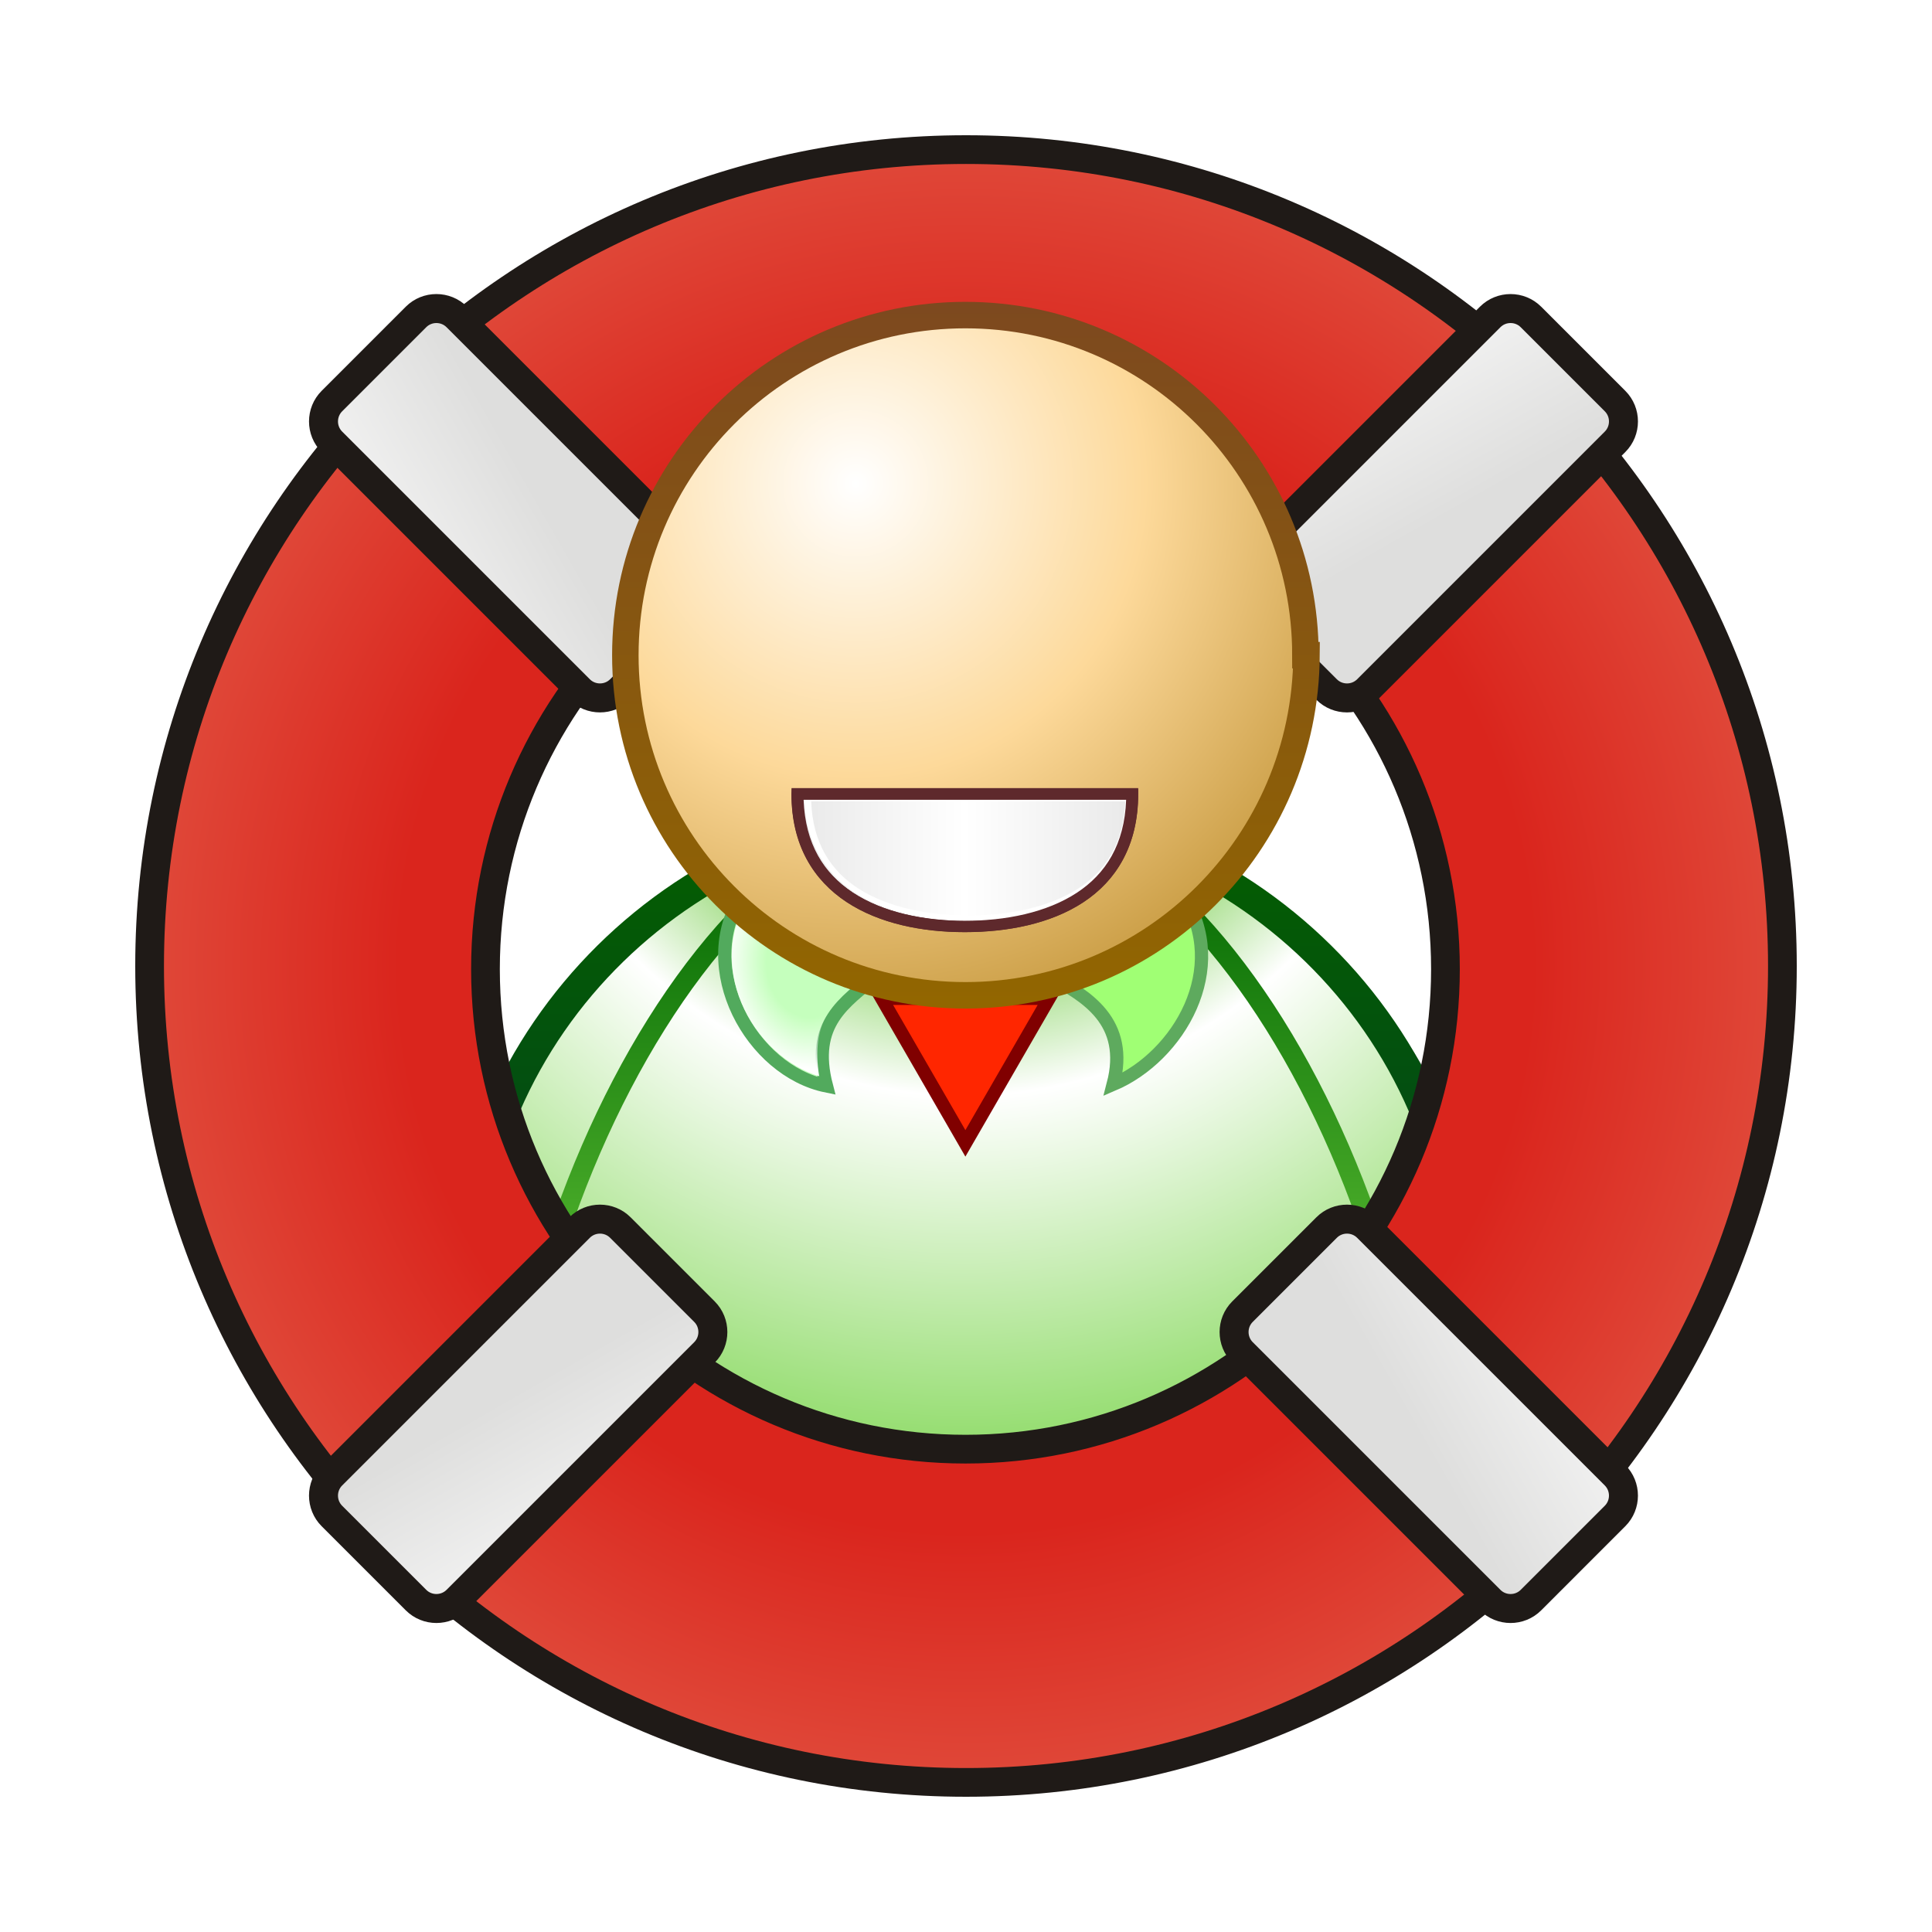 <?xml version="1.0" encoding="UTF-8" standalone="no"?>
<!-- Creator: CorelDRAW -->

<svg
   xmlns:dc="http://purl.org/dc/elements/1.1/"
   xmlns:cc="http://creativecommons.org/ns#"
   xmlns:rdf="http://www.w3.org/1999/02/22-rdf-syntax-ns#"
   xmlns:svg="http://www.w3.org/2000/svg"
   xmlns="http://www.w3.org/2000/svg"
   xmlns:xlink="http://www.w3.org/1999/xlink"
   xmlns:sodipodi="http://sodipodi.sourceforge.net/DTD/sodipodi-0.dtd"
   xmlns:inkscape="http://www.inkscape.org/namespaces/inkscape"
   xml:space="preserve"
   width="1000px"
   height="1000px"
   shape-rendering="geometricPrecision"
   text-rendering="geometricPrecision"
   image-rendering="optimizeQuality"
   fill-rule="evenodd"
   clip-rule="evenodd"
   viewBox="0 0 1000 1000"
   id="svg2888"
   sodipodi:version="0.32"
   inkscape:version="0.48.0 r9654"
   sodipodi:docname="Life_Preserver.svg"
   inkscape:output_extension="org.inkscape.output.svg.inkscape"
   version="1.1"><sodipodi:namedview
   inkscape:window-height="694"
   inkscape:window-width="1360"
   inkscape:pageshadow="2"
   inkscape:pageopacity="0.0"
   guidetolerance="10.0"
   gridtolerance="10.0"
   objecttolerance="10.0"
   borderopacity="1.0"
   bordercolor="#666666"
   pagecolor="#ffffff"
   id="base"
   inkscape:zoom="0.26657926"
   inkscape:cx="776.23723"
   inkscape:cy="25.520512"
   inkscape:window-x="0"
   inkscape:window-y="24"
   inkscape:current-layer="svg2888"
   showgrid="false"
   inkscape:window-maximized="0" />
 <defs
   id="defs2890"><linearGradient
   id="linearGradient10797"><stop
     style="stop-color:#ffffff;stop-opacity:1;"
     offset="0"
     id="stop10799" /><stop
     style="stop-color:#ffffff;stop-opacity:0;"
     offset="1"
     id="stop10801" /></linearGradient>
   <radialGradient
   id="id0"
   gradientUnits="userSpaceOnUse"
   cx="444.589"
   cy="502.321"
   r="1063.56"
   fx="444.589"
   fy="502.321">
    <stop
   offset="0"
   stop-color="#DA251D"
   id="stop2893" />
    <stop
   offset="0.278"
   stop-color="#DA251D"
   id="stop2895" />
    <stop
   offset="0.569"
   stop-color="#E7785F"
   id="stop2897" />
    <stop
   offset="1"
   stop-color="#DA251D"
   id="stop2899" />
    <stop
   offset="1"
   stop-color="#DA251D"
   id="stop2901" />
   </radialGradient>
   <linearGradient
   id="id1"
   gradientUnits="userSpaceOnUse"
   x1="618.768"
   y1="157.482"
   x2="741.732"
   y2="375.85">
    <stop
   offset="0"
   stop-color="white"
   id="stop2904" />
    <stop
   offset="0.541"
   stop-color="#DEDEDD"
   id="stop2906" />
    <stop
   offset="1"
   stop-color="#DEDEDD"
   id="stop2908" />
   </linearGradient>
   <linearGradient
   id="id2"
   gradientUnits="userSpaceOnUse"
   x1="271.338"
   y1="846.924"
   x2="146.524"
   y2="629.026">
    <stop
   offset="0"
   stop-color="white"
   id="stop2911" />
    <stop
   offset="0.541"
   stop-color="#DEDEDD"
   id="stop2913" />
    <stop
   offset="1"
   stop-color="#DEDEDD"
   id="stop2915" />
   </linearGradient>
   <linearGradient
   id="id3"
   gradientUnits="userSpaceOnUse"
   x1="789.194"
   y1="675.572"
   x2="571.296"
   y2="800.388">
    <stop
   offset="0"
   stop-color="white"
   id="stop2918" />
    <stop
   offset="0.541"
   stop-color="#DEDEDD"
   id="stop2920" />
    <stop
   offset="1"
   stop-color="#DEDEDD"
   id="stop2922" />
   </linearGradient>
   <linearGradient
   id="id4"
   gradientUnits="userSpaceOnUse"
   x1="99.985"
   y1="329.07"
   x2="317.886"
   y2="204.252">
    <stop
   offset="0"
   stop-color="white"
   id="stop2925" />
    <stop
   offset="0.541"
   stop-color="#DEDEDD"
   id="stop2927" />
    <stop
   offset="1"
   stop-color="#DEDEDD"
   id="stop2929" />
   </linearGradient>
 
  
  
  
  
  
  
 <linearGradient
   inkscape:collect="always"
   xlink:href="#id4"
   id="linearGradient2950"
   gradientUnits="userSpaceOnUse"
   x1="99.985"
   y1="329.07"
   x2="317.886"
   y2="204.252" /><linearGradient
   inkscape:collect="always"
   xlink:href="#id3"
   id="linearGradient2953"
   gradientUnits="userSpaceOnUse"
   x1="789.194"
   y1="675.572"
   x2="571.296"
   y2="800.388" /><linearGradient
   inkscape:collect="always"
   xlink:href="#id2"
   id="linearGradient2956"
   gradientUnits="userSpaceOnUse"
   x1="271.338"
   y1="846.924"
   x2="146.524"
   y2="629.026" /><linearGradient
   inkscape:collect="always"
   xlink:href="#id1"
   id="linearGradient2959"
   gradientUnits="userSpaceOnUse"
   x1="618.768"
   y1="157.482"
   x2="741.732"
   y2="375.85" /><radialGradient
   inkscape:collect="always"
   xlink:href="#id0"
   id="radialGradient10815"
   gradientUnits="userSpaceOnUse"
   cx="444.589"
   cy="502.321"
   fx="444.589"
   fy="502.321"
   r="1063.56"
   gradientTransform="matrix(0.991,0,0,0.991,59.377,2.14)" /><linearGradient
   gradientTransform="translate(-143.463,4.064)"
   gradientUnits="userSpaceOnUse"
   xlink:href="#linearGradient3339"
   id="linearGradient2655"
   y2="61.798"
   x2="58.959"
   y1="61.798"
   x1="28.429" /><radialGradient
   gradientTransform="matrix(1.234,-0.152,0.191,1.553,-247.635,-320.152)"
   gradientUnits="userSpaceOnUse"
   xlink:href="#linearGradient3261"
   id="radialGradient3267"
   fy="709.658"
   fx="479.683"
   r="5.006"
   cy="709.658"
   cx="479.683" /><linearGradient
   gradientTransform="translate(-0.12,0)"
   gradientUnits="userSpaceOnUse"
   xlink:href="#linearGradient3219"
   id="linearGradient3243"
   y2="745.301"
   x2="517.022"
   y1="705.484"
   x1="517.022" /><linearGradient
   gradientTransform="matrix(-1,0,0,1,983.326,0)"
   gradientUnits="userSpaceOnUse"
   xlink:href="#linearGradient3219"
   id="linearGradient3240"
   y2="745.301"
   x2="517.022"
   y1="705.484"
   x1="517.022" /><radialGradient
   gradientTransform="matrix(0,2.024,-1.958,0,1805.23,-312.495)"
   gradientUnits="userSpaceOnUse"
   xlink:href="#linearGradient3205"
   id="radialGradient3211"
   fy="670.925"
   fx="491.522"
   r="36.427"
   cy="670.925"
   cx="491.522" /><linearGradient
   gradientUnits="userSpaceOnUse"
   xlink:href="#linearGradient3197"
   id="linearGradient3203"
   y2="66.311"
   x2="83.281"
   y1="123.098"
   x1="83.281" /><filter
   id="filter3385"><feGaussianBlur
     id="feGaussianBlur3387"
     stdDeviation="0.146" /></filter><radialGradient
   gradientTransform="matrix(0,1.656,-1.639,0,152.15,-32.924)"
   gradientUnits="userSpaceOnUse"
   xlink:href="#linearGradient3327"
   id="radialGradient3333"
   fy="59.729"
   fx="53.602"
   r="17.834"
   cy="59.729"
   cx="53.602" /><linearGradient
   gradientUnits="userSpaceOnUse"
   xlink:href="#linearGradient3319"
   id="linearGradient3325"
   y2="82.333"
   x2="41.946"
   y1="46.665"
   x1="41.946" /><linearGradient
   id="linearGradient3319"><stop
     id="stop3321"
     offset="0"
     style="stop-color:#7d491f;stop-opacity:1" /><stop
     id="stop3323"
     offset="1"
     style="stop-color:#926600;stop-opacity:1" /></linearGradient><linearGradient
   id="linearGradient3327"><stop
     id="stop3329"
     offset="0"
     style="stop-color:#ffffff;stop-opacity:1" /><stop
     id="stop3335"
     offset="0.5"
     style="stop-color:#fdd99a;stop-opacity:1" /><stop
     id="stop3331"
     offset="1"
     style="stop-color:#c39539;stop-opacity:1" /></linearGradient><linearGradient
   id="linearGradient3339"><stop
     id="stop3341"
     offset="0"
     style="stop-color:#e8e8e8;stop-opacity:1" /><stop
     id="stop3347"
     offset="0.5"
     style="stop-color:#ffffff;stop-opacity:1" /><stop
     id="stop3343"
     offset="1"
     style="stop-color:#e8e8e8;stop-opacity:1" /></linearGradient><linearGradient
   id="linearGradient3197"><stop
     id="stop3199"
     offset="0"
     style="stop-color:#002f32;stop-opacity:1" /><stop
     id="stop3201"
     offset="1"
     style="stop-color:#045b04;stop-opacity:1" /></linearGradient><linearGradient
   id="linearGradient3205"><stop
     id="stop3207"
     offset="0"
     style="stop-color:#2c8300;stop-opacity:1" /><stop
     id="stop3215"
     offset="0.25"
     style="stop-color:#3db800;stop-opacity:1" /><stop
     id="stop3213"
     offset="0.5"
     style="stop-color:#ffffff;stop-opacity:1" /><stop
     id="stop3209"
     offset="1"
     style="stop-color:#69cf35;stop-opacity:1" /></linearGradient><linearGradient
   id="linearGradient3219"><stop
     id="stop3221"
     offset="0"
     style="stop-color:#0e7309;stop-opacity:1" /><stop
     id="stop3223"
     offset="1"
     style="stop-color:#70d13e;stop-opacity:1" /></linearGradient><linearGradient
   id="linearGradient3261"><stop
     id="stop3263"
     offset="0"
     style="stop-color:#ffffff;stop-opacity:0" /><stop
     id="stop3269"
     offset="0.5"
     style="stop-color:#ffffff;stop-opacity:0" /><stop
     id="stop3265"
     offset="1"
     style="stop-color:#ffffff;stop-opacity:1" /></linearGradient><linearGradient
   inkscape:collect="always"
   xlink:href="#linearGradient3197"
   id="linearGradient3573"
   gradientUnits="userSpaceOnUse"
   x1="83.281"
   y1="123.098"
   x2="83.281"
   y2="66.311" /><radialGradient
   inkscape:collect="always"
   xlink:href="#linearGradient3205"
   id="radialGradient3575"
   gradientUnits="userSpaceOnUse"
   gradientTransform="matrix(0,2.024,-1.958,0,1805.23,-312.495)"
   cx="491.522"
   cy="670.925"
   fx="491.522"
   fy="670.925"
   r="36.427" /><linearGradient
   inkscape:collect="always"
   xlink:href="#linearGradient3219"
   id="linearGradient3577"
   gradientUnits="userSpaceOnUse"
   gradientTransform="translate(-0.12,0)"
   x1="517.022"
   y1="705.484"
   x2="517.022"
   y2="745.301" /><linearGradient
   inkscape:collect="always"
   xlink:href="#linearGradient3219"
   id="linearGradient3579"
   gradientUnits="userSpaceOnUse"
   gradientTransform="matrix(-1,0,0,1,983.326,0)"
   x1="517.022"
   y1="705.484"
   x2="517.022"
   y2="745.301" /><radialGradient
   inkscape:collect="always"
   xlink:href="#linearGradient3261"
   id="radialGradient3581"
   gradientUnits="userSpaceOnUse"
   gradientTransform="matrix(1.234,-0.152,0.191,1.553,-247.635,-320.152)"
   cx="479.683"
   cy="709.658"
   fx="479.683"
   fy="709.658"
   r="5.006" /><radialGradient
   inkscape:collect="always"
   xlink:href="#linearGradient3327"
   id="radialGradient3583"
   gradientUnits="userSpaceOnUse"
   gradientTransform="matrix(0,1.656,-1.639,0,152.15,-32.924)"
   cx="53.602"
   cy="59.729"
   fx="53.602"
   fy="59.729"
   r="17.834" /><linearGradient
   inkscape:collect="always"
   xlink:href="#linearGradient3319"
   id="linearGradient3585"
   gradientUnits="userSpaceOnUse"
   x1="41.946"
   y1="46.665"
   x2="41.946"
   y2="82.333" /><linearGradient
   inkscape:collect="always"
   xlink:href="#linearGradient3339"
   id="linearGradient3587"
   gradientUnits="userSpaceOnUse"
   gradientTransform="translate(-143.463,4.064)"
   x1="28.429"
   y1="61.798"
   x2="58.959"
   y2="61.798" /><linearGradient
   inkscape:collect="always"
   xlink:href="#linearGradient3197"
   id="linearGradient3611"
   gradientUnits="userSpaceOnUse"
   x1="83.281"
   y1="123.098"
   x2="83.281"
   y2="66.311" /><radialGradient
   inkscape:collect="always"
   xlink:href="#linearGradient3205"
   id="radialGradient3613"
   gradientUnits="userSpaceOnUse"
   gradientTransform="matrix(0,2.024,-1.958,0,1805.23,-312.495)"
   cx="491.522"
   cy="670.925"
   fx="491.522"
   fy="670.925"
   r="36.427" /><linearGradient
   inkscape:collect="always"
   xlink:href="#linearGradient3219"
   id="linearGradient3615"
   gradientUnits="userSpaceOnUse"
   gradientTransform="translate(-0.12,0)"
   x1="517.022"
   y1="705.484"
   x2="517.022"
   y2="745.301" /><linearGradient
   inkscape:collect="always"
   xlink:href="#linearGradient3219"
   id="linearGradient3617"
   gradientUnits="userSpaceOnUse"
   gradientTransform="matrix(-1,0,0,1,983.326,0)"
   x1="517.022"
   y1="705.484"
   x2="517.022"
   y2="745.301" /><radialGradient
   inkscape:collect="always"
   xlink:href="#linearGradient3261"
   id="radialGradient3619"
   gradientUnits="userSpaceOnUse"
   gradientTransform="matrix(1.234,-0.152,0.191,1.553,-247.635,-320.152)"
   cx="479.683"
   cy="709.658"
   fx="479.683"
   fy="709.658"
   r="5.006" /><radialGradient
   inkscape:collect="always"
   xlink:href="#linearGradient3327"
   id="radialGradient3621"
   gradientUnits="userSpaceOnUse"
   gradientTransform="matrix(0,1.656,-1.639,0,152.15,-32.924)"
   cx="53.602"
   cy="59.729"
   fx="53.602"
   fy="59.729"
   r="17.834" /><linearGradient
   inkscape:collect="always"
   xlink:href="#linearGradient3319"
   id="linearGradient3623"
   gradientUnits="userSpaceOnUse"
   x1="41.946"
   y1="46.665"
   x2="41.946"
   y2="82.333" /><radialGradient
   inkscape:collect="always"
   xlink:href="#linearGradient3327"
   id="radialGradient3626"
   gradientUnits="userSpaceOnUse"
   gradientTransform="matrix(0,16.978,-16.807,0,1446.78,-659.768)"
   cx="53.602"
   cy="59.729"
   fx="53.602"
   fy="59.729"
   r="17.834" /><linearGradient
   inkscape:collect="always"
   xlink:href="#linearGradient3319"
   id="linearGradient3628"
   gradientUnits="userSpaceOnUse"
   x1="41.946"
   y1="46.665"
   x2="41.946"
   y2="82.333"
   gradientTransform="matrix(10.253,0,0,10.253,-113.251,-322.193)" /><radialGradient
   inkscape:collect="always"
   xlink:href="#linearGradient3261"
   id="radialGradient3631"
   gradientUnits="userSpaceOnUse"
   gradientTransform="matrix(8.457,-1.039,1.308,10.644,-4566.744,-6555.43)"
   cx="479.683"
   cy="709.658"
   fx="479.683"
   fy="709.658"
   r="5.006" /><linearGradient
   inkscape:collect="always"
   xlink:href="#linearGradient3219"
   id="linearGradient3637"
   gradientUnits="userSpaceOnUse"
   gradientTransform="matrix(-6.854,0,0,6.854,3869.747,-4361.242)"
   x1="517.022"
   y1="705.484"
   x2="517.022"
   y2="745.301" /><linearGradient
   inkscape:collect="always"
   xlink:href="#linearGradient3219"
   id="linearGradient3640"
   gradientUnits="userSpaceOnUse"
   gradientTransform="matrix(6.854,0,0,6.854,-2870.381,-4361.242)"
   x1="517.022"
   y1="705.484"
   x2="517.022"
   y2="745.301" /><radialGradient
   inkscape:collect="always"
   xlink:href="#linearGradient3205"
   id="radialGradient3643"
   gradientUnits="userSpaceOnUse"
   gradientTransform="matrix(0,13.87,-13.42,0,9502.731,-6502.95)"
   cx="491.522"
   cy="670.925"
   fx="491.522"
   fy="670.925"
   r="36.427" /><linearGradient
   inkscape:collect="always"
   xlink:href="#linearGradient3197"
   id="linearGradient3646"
   gradientUnits="userSpaceOnUse"
   x1="83.281"
   y1="123.098"
   x2="83.281"
   y2="66.311"
   gradientTransform="matrix(6.854,0,0,6.854,196.93,4.033)" /><linearGradient
   inkscape:collect="always"
   xlink:href="#linearGradient3219"
   id="linearGradient3661"
   gradientUnits="userSpaceOnUse"
   gradientTransform="matrix(6.854,0,0,6.854,-2870.381,-4361.242)"
   x1="517.022"
   y1="705.484"
   x2="517.022"
   y2="745.301" /><linearGradient
   inkscape:collect="always"
   xlink:href="#linearGradient3219"
   id="linearGradient3663"
   gradientUnits="userSpaceOnUse"
   gradientTransform="matrix(-6.854,0,0,6.854,3869.747,-4361.242)"
   x1="517.022"
   y1="705.484"
   x2="517.022"
   y2="745.301" /><radialGradient
   inkscape:collect="always"
   xlink:href="#linearGradient3261"
   id="radialGradient3665"
   gradientUnits="userSpaceOnUse"
   gradientTransform="matrix(8.457,-1.039,1.308,10.644,-4566.744,-6555.43)"
   cx="479.683"
   cy="709.658"
   fx="479.683"
   fy="709.658"
   r="5.006" /><linearGradient
   inkscape:collect="always"
   xlink:href="#linearGradient3339"
   id="linearGradient3667"
   gradientUnits="userSpaceOnUse"
   gradientTransform="translate(-143.463,4.064)"
   x1="28.429"
   y1="61.798"
   x2="58.959"
   y2="61.798" /><radialGradient
   inkscape:collect="always"
   xlink:href="#linearGradient3261"
   id="radialGradient3674"
   gradientUnits="userSpaceOnUse"
   gradientTransform="matrix(8.457,-1.039,1.308,10.644,-4566.744,-6555.43)"
   cx="479.683"
   cy="709.658"
   fx="479.683"
   fy="709.658"
   r="5.006" /><linearGradient
   inkscape:collect="always"
   xlink:href="#linearGradient3219"
   id="linearGradient3680"
   gradientUnits="userSpaceOnUse"
   gradientTransform="matrix(-6.854,0,0,6.854,3869.747,-4361.242)"
   x1="517.022"
   y1="705.484"
   x2="517.022"
   y2="745.301" /><linearGradient
   inkscape:collect="always"
   xlink:href="#linearGradient3219"
   id="linearGradient3683"
   gradientUnits="userSpaceOnUse"
   gradientTransform="matrix(6.854,0,0,6.854,-2870.381,-4361.242)"
   x1="517.022"
   y1="705.484"
   x2="517.022"
   y2="745.301" /></defs>
 <g
   id="g3685"><path
     inkscape:connector-curvature="0"
     d="m 504.27,420.174 c -148.273,0 -268.575,118.892 -268.575,265.576 l 0,41.978 c 0,41.484 43.009,128.505 198.111,128.505 l 140.713,0 c 155.099,0 198.325,-82.789 198.325,-128.505 l 0,-41.978 c 0,-146.684 -120.301,-265.576 -268.575,-265.576 z"
     style="opacity:0.5;fill:#000000;fill-opacity:1;stroke:none"
     id="path3283" /><path
     inkscape:connector-curvature="0"
     d="m 499.13,411.607 c -148.273,0 -268.575,118.892 -268.575,265.576 l 0,41.978 c 0,41.484 43.009,128.505 198.111,128.505 l 140.713,0 c 155.099,0 198.326,-82.789 198.325,-128.505 l 0,-41.978 c 0,-146.684 -120.301,-265.576 -268.575,-265.576 z"
     style="fill:url(#linearGradient3646);fill-opacity:1;stroke:none"
     id="path2214" /><path
     inkscape:connector-curvature="0"
     d="m 499.13,426.416 c -137.827,0 -249.653,109.023 -249.653,243.53 l 0,38.493 c 0,38.04 39.979,117.837 184.154,117.837 l 130.799,0 c 144.172,0 184.353,-75.916 184.353,-117.837 l 0,-38.493 c 0,-134.507 -111.826,-243.53 -249.653,-243.53 z"
     style="fill:url(#radialGradient3643);fill-opacity:1;stroke:none"
     id="path3193" /><path
     inkscape:connector-curvature="0"
     d="m 618.974,476.524 c 58.006,62.108 102.223,165.154 115.178,264.909"
     style="fill:#000000;fill-opacity:0;fill-rule:evenodd;stroke:url(#linearGradient3683);stroke-width:10.28;stroke-linecap:butt;stroke-linejoin:miter;stroke-miterlimit:4;stroke-opacity:1;stroke-dasharray:none"
     id="path3217" /><path
     inkscape:connector-curvature="0"
     d="M 380.392,476.524 C 322.385,538.631 278.169,641.678 265.214,741.433"
     style="fill:#000000;fill-opacity:0;fill-rule:evenodd;stroke:url(#linearGradient3680);stroke-width:10.28;stroke-linecap:butt;stroke-linejoin:miter;stroke-miterlimit:4;stroke-opacity:1;stroke-dasharray:none"
     id="path3227" /><path
     inkscape:connector-curvature="0"
     d="m 453.267,505.318 c -15.782,13.53 -34.009,24.198 -25.504,56.766 -38.796,-7.858 -68.191,-60.929 -43.603,-98.724 l 69.107,41.958 z"
     style="fill:#c5ffbd;fill-opacity:1;fill-rule:evenodd;stroke:#52aa5d;stroke-width:6.854px;stroke-linecap:butt;stroke-linejoin:miter;stroke-opacity:1"
     id="path3249" /><path
     inkscape:connector-curvature="0"
     d="m 499.683,591.808 -43.337,-75.063 86.675,0 -43.337,75.063 z"
     style="fill:#ff2600;fill-opacity:1;stroke:#800000;stroke-width:6.854;stroke-linecap:square;stroke-linejoin:miter;stroke-miterlimit:4;stroke-opacity:1;stroke-dasharray:none;stroke-dashoffset:0"
     id="path3245" /><path
     inkscape:connector-curvature="0"
     d="m 543.286,505.318 c 19.073,10.239 41.413,23.375 32.908,55.944 33.86,-14.44 60.787,-60.106 36.199,-97.901 l -69.107,41.958 z"
     style="fill:#a0ff74;fill-opacity:1;fill-rule:evenodd;stroke:#5eaa5e;stroke-width:6.854px;stroke-linecap:butt;stroke-linejoin:miter;stroke-opacity:1"
     id="path3247" /><path
     inkscape:connector-curvature="0"
     d="m 385.893,468.176 61.468,37.481 c -6.639,5.997 -13.493,11.279 -18.847,19.062 -5.135,7.919 -6.74,18.79 -4.498,32.34 -16.237,-4.993 -30.797,-18.126 -38.766,-34.696 -8.247,-17.148 -9.241,-37.031 0.428,-54.186 z"
     style="fill:url(#radialGradient3674);fill-opacity:1;fill-rule:evenodd;stroke:none"
     id="path3251" /></g><path
   style="fill:url(#radialGradient10815);stroke:#1f1a17;stroke-width:14.867;stroke-linecap:round;stroke-linejoin:round;stroke-miterlimit:4;stroke-dasharray:none"
   d="m 500.015,77.433 c -233.338,0 -422.582,189.214 -422.582,422.551 0,233.336 189.245,422.582 422.582,422.582 233.338,0 422.551,-189.245 422.551,-422.582 0,-233.337 -189.214,-422.551 -422.551,-422.551 z m -0.279,175.766 c 137.135,0 248.427,111.291 248.427,248.427 0,137.135 -111.291,248.458 -248.427,248.458 -137.135,2e-5 -248.458,-111.322 -248.458,-248.458 0,-137.135 111.322,-248.427 248.458,-248.427 z"
   id="path2935"
   inkscape:connector-curvature="0" /><g
   id="g10864"
   transform="translate(59.281,-6.188)"><path
     id="path2937"
     d="m 583.826,319.535 43.548,43.548 c 5.8,5.799 15.284,5.804 21.087,0 l 128.208,-128.212 c 5.804,-5.799 5.799,-15.291 0.005,-21.086 l -43.551,-43.545 c -5.793,-5.794 -15.292,-5.794 -21.086,0 l -128.21,128.21 c -5.796,5.794 -5.8,15.287 -10e-4,21.086 l 0,-0.001 -4.4e-4,-4.2e-4 z"
     style="fill:url(#linearGradient2959);stroke:#1f1a17;stroke-width:15;stroke-linecap:round;stroke-linejoin:bevel;stroke-miterlimit:4;stroke-opacity:1;stroke-dasharray:none;marker-start:none"
     inkscape:connector-curvature="0" /><path
     d="m 305.358,685.108 -43.551,-43.552 c -5.802,-5.796 -15.286,-5.8 -21.089,10e-4 l -128.208,128.212 c -5.803,5.797 -5.798,15.289 -0.005,21.086 l 43.552,43.545 c 5.793,5.794 15.292,5.794 21.084,0.001 l 128.211,-128.21 c 5.794,-5.797 5.8,-15.289 0.005,-21.085 l 0,10e-4 5e-4,4.6e-4 z"
     id="path2939"
     style="fill:url(#linearGradient2956);stroke:#1f1a17;stroke-width:15;stroke-linecap:round;stroke-linejoin:bevel;stroke-miterlimit:4;stroke-dasharray:none"
     inkscape:connector-curvature="0" /><path
     d="m 627.375,641.556 -43.55,43.548 c -5.797,5.799 -5.8,15.284 0.001,21.087 l 128.212,128.208 c 5.799,5.803 15.291,5.798 21.085,0.004 l 43.548,-43.55 c 5.792,-5.793 5.793,-15.291 0,-21.086 l -128.211,-128.21 c -5.794,-5.796 -15.287,-5.8 -21.086,-10e-4 l 0,0 2e-5,-4.6e-4 z"
     id="path2941"
     style="fill:url(#linearGradient2953);stroke:#1f1a17;stroke-width:15;stroke-linecap:round;stroke-linejoin:bevel;stroke-miterlimit:4;stroke-dasharray:none"
     inkscape:connector-curvature="0" /><path
     d="m 261.805,363.083 43.55,-43.548 c 5.797,-5.799 5.802,-15.285 -0.001,-21.086 l -128.212,-128.209 c -5.797,-5.803 -15.289,-5.799 -21.086,-0.006 l -43.545,43.552 c -5.794,5.794 -5.796,15.292 0,21.086 l 128.21,128.211 c 5.796,5.794 15.287,5.802 21.086,0 l -10e-4,0 -3.4e-4,4.1e-4 z"
     id="path2943"
     style="fill:url(#linearGradient2950);stroke:#1f1a17;stroke-width:15;stroke-linecap:round;stroke-linejoin:bevel;stroke-miterlimit:4;stroke-dasharray:none"
     inkscape:connector-curvature="0" /></g>
<path
   id="path2309"
   style="fill:url(#radialGradient3626);fill-opacity:1;stroke:url(#linearGradient3628);stroke-width:13.707;stroke-linecap:square;stroke-linejoin:miter;stroke-miterlimit:4;stroke-opacity:1;stroke-dasharray:none;stroke-dashoffset:0"
   d="m 676.248,339.133 c -0.538,97.414 -79.344,176.046 -176.565,176.046 -97.221,0 -176.027,-78.825 -176.003,-176.046 -0.024,-97.221 78.783,-176.046 176.003,-176.046 97.22,0 176.027,78.825 176.003,176.046 z"
   inkscape:connector-curvature="0" /><g
   transform="matrix(5.877,0,0,5.877,1085.707,58.23)"
   id="g2650"><path
     inkscape:connector-curvature="0"
     d="M -114.533,60 -85,60 c 0,8.806 -7.386,11.684 -14.769,11.684 -7.382,0 -14.765,-2.988 -14.765,-11.644 z"
     style="fill:url(#linearGradient3667);fill-opacity:1;fill-rule:evenodd;stroke:#5e292c;stroke-width:1px;stroke-linecap:butt;stroke-linejoin:miter;stroke-opacity:1"
     id="path3337" /><path
     inkscape:connector-curvature="0"
     d="m 29.5,56.469 c 0.143,3.882 1.778,6.482 4.312,8.156 2.65,1.751 6.251,2.5 9.875,2.5 3.626,0 7.226,-0.732 9.875,-2.469 2.535,-1.662 4.202,-4.253 4.344,-8.188 l -28.406,0 z m 0.656,0.469 27.094,0 c -0.136,3.58 -1.706,5.957 -4.125,7.469 -2.528,1.58 -5.977,2.25 -9.438,2.25 -3.459,4e-6 -6.908,-0.688 -9.438,-2.281 -2.419,-1.524 -3.957,-3.905 -4.094,-7.438 z"
     transform="matrix(1.021,0,0,1.034,-144.086,1.796)"
     style="fill:#ffffff;fill-opacity:1;fill-rule:evenodd;stroke:none;filter:url(#filter3385)"
     id="path3360" /><path
     inkscape:connector-curvature="0"
     d="m -115,59.533 -0.025,0.5 c 0,4.47 1.957,7.593 4.844,9.5 2.887,1.907 6.648,2.656 10.406,2.656 3.756,0 7.549,-0.731 10.438,-2.625 2.888,-1.894 4.844,-5.008 4.844,-9.531 l 0,-0.5 -0.5,0 -29.531,0 -0.5,0 z m 1.037,1 28.406,0 c -0.142,3.934 -1.809,6.526 -4.344,8.188 -2.649,1.737 -6.249,2.469 -9.875,2.469 -3.624,0 -7.225,-0.749 -9.875,-2.5 -2.535,-1.675 -4.169,-4.274 -4.312,-8.156 z"
     style="fill:#5e292c;fill-opacity:1;fill-rule:evenodd;stroke:none"
     id="path3375" /></g></svg>